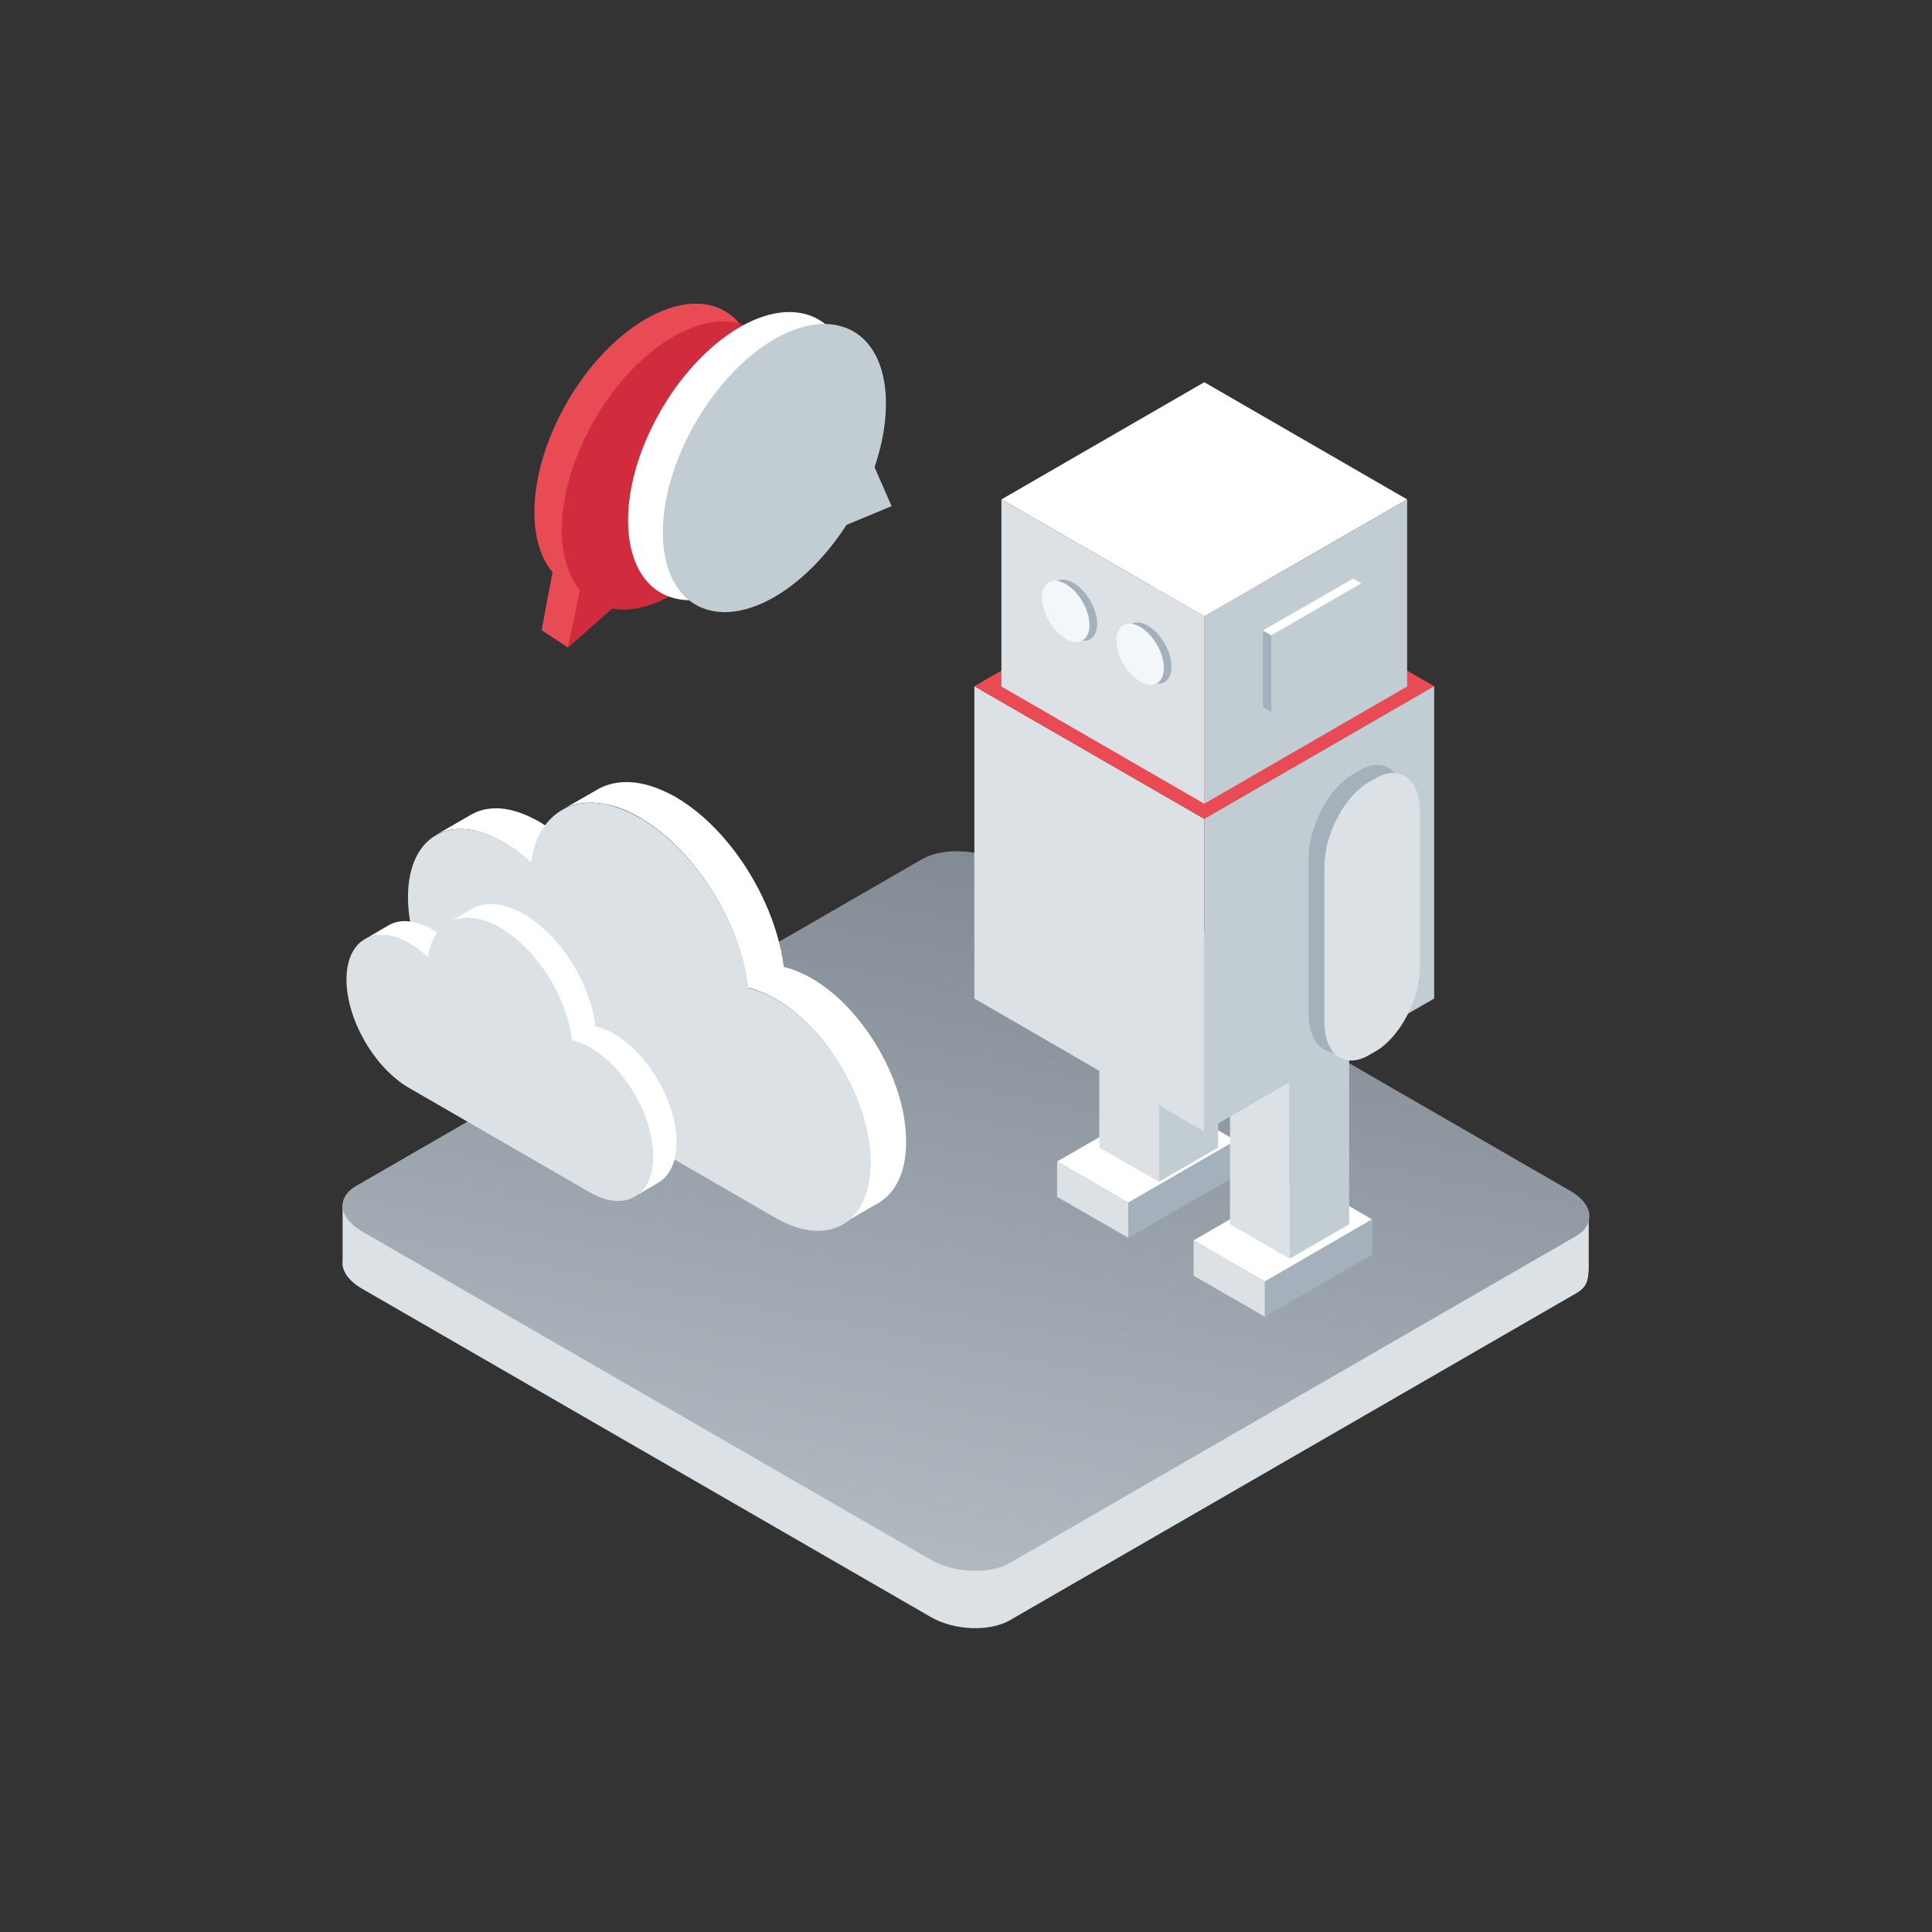 <?xml version="1.0" encoding="utf-8"?>
<!-- Generator: Adobe Illustrator 22.0.1, SVG Export Plug-In . SVG Version: 6.00 Build 0)  -->
<svg version="1.1" id="Layer_1" xmlns="http://www.w3.org/2000/svg" xmlns:xlink="http://www.w3.org/1999/xlink" x="0px" y="0px"
	 viewBox="0 0 600 600" enable-background="new 0 0 600 600" xml:space="preserve">
<rect x="0" y="0" width="600" height="600" fill="#333333" stroke="none"/>
<g id="base_x5F_plate">
	<path fill="#DCE1E5" d="M106.4,374l0,17.5c-0.4,3,1.7,6.2,6,8.7l176.7,102c7.3,4.2,18.2,4.6,24.5,1l175.8-101.5c3.5-2,3.8-4,4-7.7
		l0-14.9L106.4,374z"/>
	
		<linearGradient id="SVGID_1_" gradientUnits="userSpaceOnUse" x1="782.464" y1="167.387" x2="1117.778" y2="167.387" gradientTransform="matrix(0.866 -0.5 1.5 0.289 -773.91 802.786)">
		<stop  offset="0" style="stop-color:#B1BAC1"/>
		<stop  offset="1" style="stop-color:#828B94"/>
	</linearGradient>
	<path fill="url(#SVGID_1_)" d="M489.4,383.9L313.6,485.4c-6.3,3.6-17.3,3.2-24.5-1l-176.7-102c-7.3-4.2-8-10.5-1.8-14.1
		l175.8-101.5c6.3-3.6,17.3-3.2,24.5,1l176.7,102C494.9,373.9,495.6,380.3,489.4,383.9z"/>
</g>
<g id="cloud">
	<g>
		<g enable-background="new    ">
			<g>
				<path fill="#FFFFFF" d="M146.3,253c3.3-1.9,7.4-2.5,12-1.5c2.8,0.6,5.8,1.8,9,3.6c3,1.7,5.9,3.9,8.6,6.4l-11.1,6.4
					c-2.7-2.5-5.6-4.7-8.6-6.4c-3.1-1.8-6.1-3-9-3.6c-4.6-1-8.7-0.4-12,1.5L146.3,253z"/>
				<path fill="#FFFFFF" d="M185.5,245.2c3.8-2.2,8.6-2.9,13.9-1.8c3.3,0.7,6.8,2.1,10.4,4.1c6,3.5,11.6,8.5,16.5,14.5
					c9,11,15.5,25.2,17.1,38.3c2.7,0.6,5.6,1.8,8.6,3.5c5.2,3,10.1,7.3,14.3,12.5c9.1,11,15.2,25.7,15.1,38.4
					c0,9.3-3.3,15.8-8.6,18.9l-11.1,6.4c5.3-3.1,8.6-9.6,8.6-18.9c0-12.8-6.1-27.4-15.1-38.4c-4.2-5.1-9.1-9.5-14.3-12.5
					c-3-1.7-5.9-2.9-8.6-3.5c-1.6-13.2-8.1-27.3-17.1-38.3c-4.9-6-10.5-11-16.5-14.5c-3.6-2.1-7.1-3.5-10.4-4.1
					c-5.3-1.1-10.1-0.5-13.9,1.8L185.5,245.2z"/>
			</g>
			<g>
				<path fill="#DCE1E5" d="M198.7,254c-17.1-9.9-31.3-3.6-33.8,13.9c-2.7-2.5-5.6-4.7-8.6-6.4c-16.3-9.4-29.5-1.9-29.6,16.9
					c-0.1,18.7,13.1,41.5,29.4,50.9l84.7,48.9c16.3,9.4,29.5,1.9,29.6-16.9c0.1-18.7-13.1-41.5-29.4-50.9c-3-1.7-5.9-2.9-8.6-3.5
					C229.9,286.5,215.8,263.9,198.7,254z"/>
			</g>
		</g>
	</g>
	<g>
		<g enable-background="new    ">
			<g>
				<path fill="#FFFFFF" d="M120.6,287.4c2.2-1.3,4.9-1.7,8-1c1.9,0.4,3.9,1.2,5.9,2.4c2,1.1,3.9,2.6,5.7,4.3l-7.3,4.3
					c-1.8-1.7-3.7-3.1-5.7-4.3c-2.1-1.2-4.1-2-5.9-2.4c-3-0.6-5.8-0.3-8,1L120.6,287.4z"/>
				<path fill="#FFFFFF" d="M146.5,282.3c2.5-1.5,5.7-1.9,9.2-1.2c2.2,0.5,4.5,1.4,6.9,2.7c4,2.3,7.7,5.7,11,9.6
					c6,7.3,10.3,16.6,11.3,25.3c1.8,0.4,3.7,1.2,5.7,2.3c3.4,2,6.7,4.9,9.5,8.3c6,7.3,10,17,10,25.5c0,6.2-2.2,10.5-5.7,12.5
					l-7.3,4.3c3.5-2,5.7-6.4,5.7-12.5c0-8.5-4-18.2-10-25.5c-2.8-3.4-6-6.3-9.5-8.3c-2-1.1-3.9-1.9-5.7-2.3
					c-1-8.7-5.3-18.1-11.3-25.3c-3.2-4-7-7.3-11-9.6c-2.4-1.4-4.7-2.3-6.9-2.7c-3.5-0.7-6.7-0.3-9.2,1.2L146.5,282.3z"/>
			</g>
			<g>
				<path fill="#DCE1E5" d="M155.3,288.1c-11.3-6.5-20.7-2.4-22.4,9.2c-1.8-1.7-3.7-3.1-5.7-4.3c-10.8-6.2-19.6-1.2-19.6,11.2
					c0,12.4,8.7,27.5,19.5,33.7l56.1,32.4c10.8,6.2,19.6,1.2,19.6-11.2c0-12.4-8.7-27.5-19.5-33.7c-2-1.1-3.9-1.9-5.7-2.3
					C175.9,309.7,166.6,294.7,155.3,288.1z"/>
			</g>
		</g>
	</g>
</g>
<g id="torso">
	<g>
		<polygon fill="#FFFFFF" points="350.4,373.5 328.3,360.7 361.7,341.5 383.8,354.2 		"/>
		<polygon fill="#A4B1BC" points="350.4,384.4 350.4,373.5 383.8,354.2 383.8,365.2 		"/>
		<polygon fill="#DCE1E5" points="350.4,384.4 328.3,371.7 328.3,360.7 350.4,373.5 		"/>
	</g>
	<g>
		<polygon fill="#DCE1E5" points="359.9,367 341.4,356.4 341.4,286.2 359.9,296.9 		"/>
		<polygon fill="#C2CCD3" points="378.3,356.4 359.9,367 359.9,296.9 378.3,286.2 		"/>
	</g>
	<polygon fill="#DCE1E5" points="374,351.4 302.6,310.1 302.6,213.1 374,254.3 	"/>
	<g>
		<polygon fill="#FFFFFF" points="392.8,398 370.7,385.2 404.1,365.9 426.1,378.7 		"/>
		<polygon fill="#A4B1BC" points="392.8,408.9 392.8,398 426.2,378.7 426.2,389.6 		"/>
		<polygon fill="#DCE1E5" points="392.8,408.9 370.7,396.2 370.7,385.2 392.8,398 		"/>
	</g>
	<polygon fill="#E84B54" points="445.4,213.1 374,254.3 302.6,213.1 374,171.9 	"/>
	<g>
		<polygon fill="#DCE1E5" points="400.5,390.9 382,380.2 382,310 400.5,320.7 		"/>
		<polygon fill="#C2CCD3" points="419,380.2 400.5,390.9 400.5,320.7 419,310 		"/>
	</g>
	<polygon fill="#C2CCD3" points="445.4,310.1 374,351.4 374,254.3 445.4,213.1 	"/>
	<path fill="#A4B1BC" d="M422.3,324l-2.1,1.2c-7.6,4.4-13.8-0.3-13.8-10.4v-48c0-10.2,6.2-22,13.8-26.4l2.1-1.2
		c7.6-4.4,13.8,0.3,13.8,10.4v48C436.1,307.8,429.9,319.6,422.3,324z"/>
	<path fill="#DCE1E5" d="M427.2,326.5l-2.1,1.2c-7.6,4.4-13.8-0.3-13.8-10.4v-48c0-10.2,6.2-22,13.8-26.4l2.1-1.2
		c7.6-4.4,13.8,0.3,13.8,10.4v48C441,310.3,434.8,322.1,427.2,326.5z"/>
</g>
<g id="head">
	<polygon fill="#FFFFFF" points="374,118.7 311,155.1 374,191.4 437,155.1 	"/>
	<polygon fill="#DCE1E5" points="311,155.1 311,213.2 374,249.6 374,191.4 	"/>
	<polygon fill="#C2CCD3" points="437,155.1 437,213.2 374,249.6 374,191.4 	"/>
	<g>
		<ellipse transform="matrix(0.866 -0.5 0.5 0.866 -50.1 192.102)" fill="#A4B1BC" cx="333.4" cy="189.5" rx="6" ry="10.4"/>
		<ellipse transform="matrix(0.866 -0.5 0.5 0.866 -50.603 190.924)" fill="#F4F7F9" cx="331" cy="189.9" rx="6" ry="10.4"/>
	</g>
	<g>
		<ellipse transform="matrix(0.866 -0.5 0.5 0.866 -53.655 205.434)" fill="#A4B1BC" cx="356.5" cy="202.8" rx="6" ry="10.4"/>
		<ellipse transform="matrix(0.866 -0.5 0.5 0.866 -54.158 204.256)" fill="#F4F7F9" cx="354.1" cy="203.2" rx="6" ry="10.4"/>
	</g>
	<g>
		<polygon fill="#FFFFFF" points="422.8,181.2 394.8,197.3 392.2,195.8 420.2,179.7 		"/>
		<polygon fill="#A4B1BC" points="394.8,221.1 392.2,219.6 392.2,195.9 394.8,197.4 		"/>
		<polygon fill="#C2CCD3" points="422.8,204.9 394.8,221.1 394.8,197.4 422.8,181.2 		"/>
	</g>
</g>
<g id="bubble-cloud">
	<path fill="#E84B54" d="M181.6,183.5c13.4,2.4,31.7-9.8,43.5-30.3c13.5-23.4,13.5-48.8,0-56.6s-35.5,4.9-49,28.3
		c-11.8,20.5-13.3,42.4-4.5,52.8l-3.4,18l8.2,5.4L181.6,183.5z"/>
	<path fill="#D12C3D" d="M233.6,158.7c13.5-23.4,13.5-48.8,0-56.6s-35.5,4.9-49,28.3c-11.8,20.5-13.3,42.4-4.5,52.8l-3.7,17.9
		l13.7-12.1C203.6,191.4,221.8,179.2,233.6,158.7z"/>
</g>
<g id="bubble-bot">
	<path fill="#FFFFFF" d="M251,97.8c-15.1-4.9-36.8,10.8-48.6,35s-9.1,47.8,6,52.7c13.2,4.3,31.4-7.1,43.7-26.2l14-5.8l-5.3-12.1
		C267.8,120.6,264.1,102,251,97.8z"/>
	<path fill="#C2CCD3" d="M261.8,101.5c-15.1-4.9-36.8,10.8-48.6,35s-9.1,47.8,6,52.7c13.2,4.3,31.4-7.1,43.7-26.2l14-5.8l-5.3-12.1
		C278.7,124.3,275,105.7,261.8,101.5z"/>
</g>
</svg>
